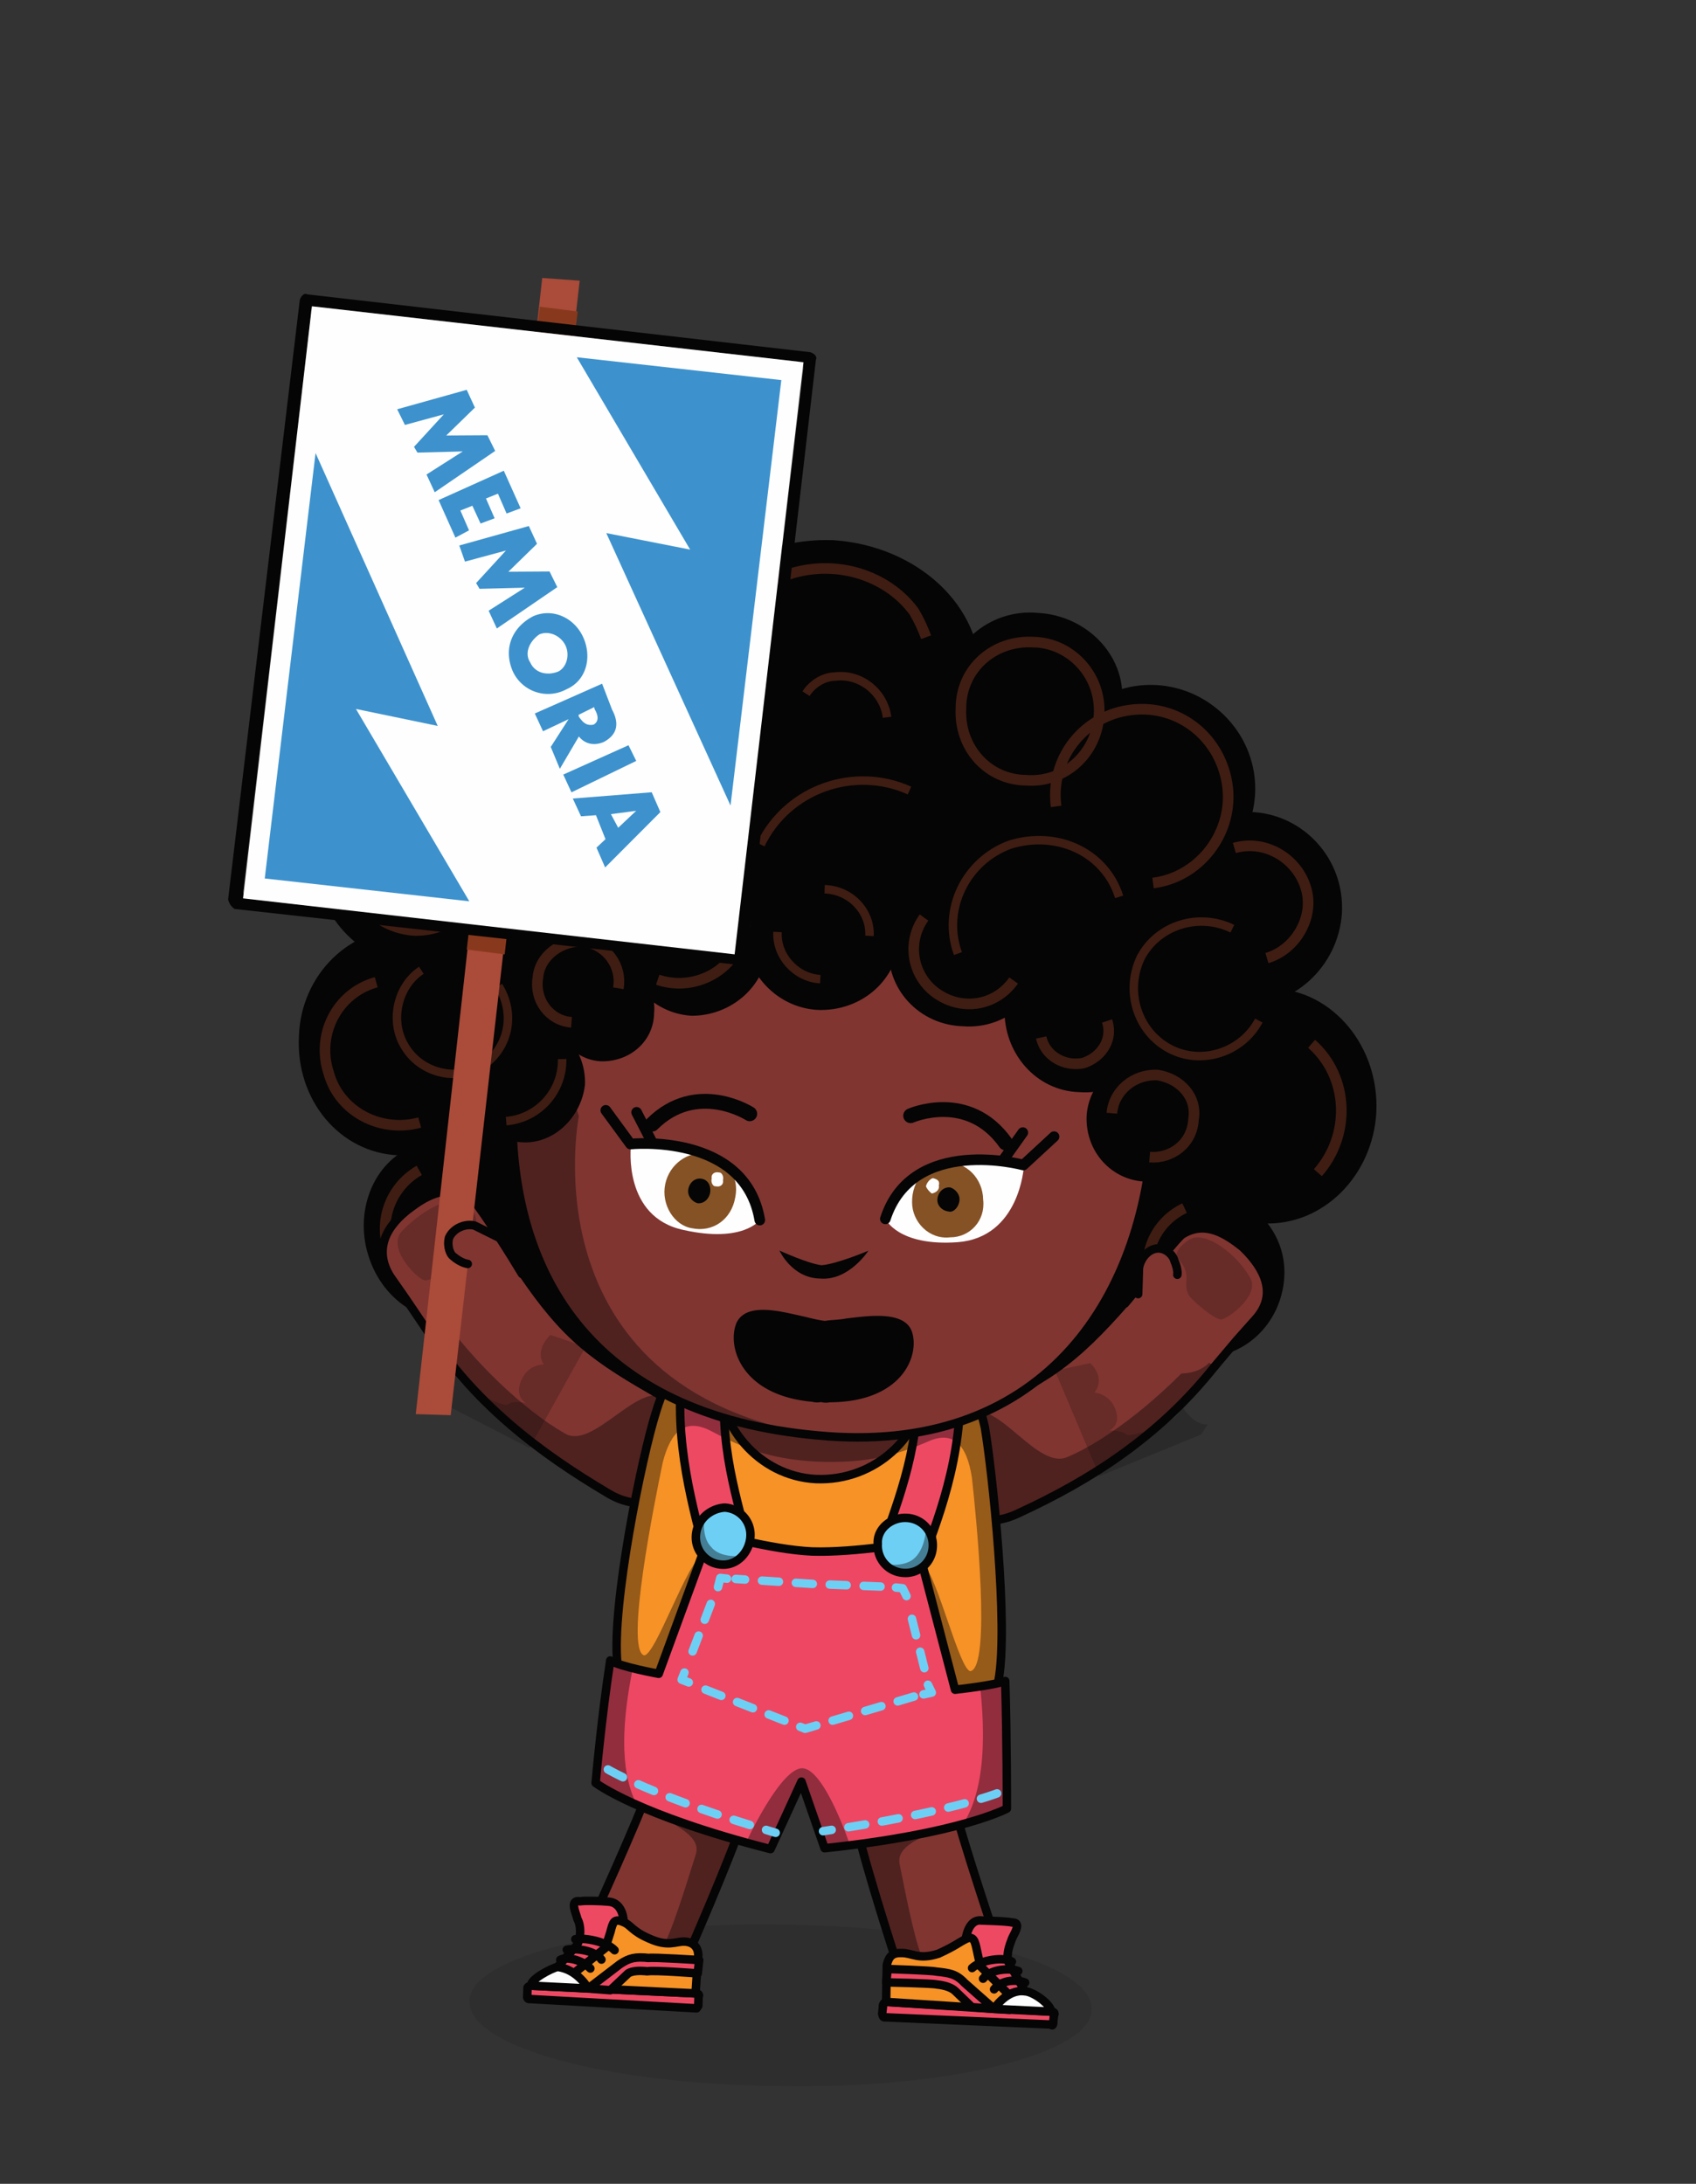 <svg xmlns="http://www.w3.org/2000/svg" width="80" height="103" fill="none" viewBox="0 0 80 103">
  <rect x="0" y="0" width="80" height="103" fill="#333333" stroke="none"/>
  <g class="3-24-ilus">
    <g class="Group 115">
      <path fill="#1C1C1A" fill-opacity=".2" d="M51.495 94.77c.033 2.04-6.548 3.776-14.77 3.617-8.101-.083-14.622-1.84-14.58-3.997-.033-2.04 6.549-3.776 14.77-3.617 8.102.083 14.623 1.84 14.58 3.997Z" class="&lt;Path&gt;"/>
      <g class="&lt;Group&gt;">
        <g class="&lt;Group&gt;">
          <g class="&lt;Group&gt;">
            <g class="&lt;Group&gt;">
              <g class="&lt;Group&gt;">
                <path fill="#050505" d="M54.404 62.928c-.051 1.648-1.424 2.867-3.072 2.816-1.551-.073-2.77-1.445-2.719-3.094.052-1.648 1.424-2.867 3.073-2.816 1.572.17 2.79 1.543 2.718 3.094Zm-25.865-.831c-.073 1.551-1.369 2.651-2.92 2.579-1.453-.094-2.65-1.369-2.556-2.822a2.655 2.655 0 0 1 2.821-2.557c1.55.073 2.65 1.369 2.655 2.8Z" class="&lt;Path&gt;"/>
                <path fill="#050505" d="M60.578 60.257c-.14 2.18-1.917 3.896-4.097 3.755-2.18-.141-3.895-1.917-3.754-4.097.14-2.18 1.938-3.797 4.096-3.755 2.18.141 3.896 1.917 3.755 4.097Zm-35.93-3.352c.684 2.205-.336 4.576-2.346 5.217-2.01.64-4.227-.617-4.932-2.92-.684-2.206.337-4.576 2.346-5.217 2.01-.641 4.249.715 4.932 2.92Z" class="&lt;Path&gt;"/>
                <path fill="#050505" d="M60.793 49.466c-.483 10.03-10.4 17.607-22.178 17.095-11.798-.61-21.02-9.148-20.537-19.179.602-9.954 10.498-17.63 22.296-17.019 11.799.61 20.923 9.17 20.419 19.103Z" class="&lt;Path&gt;"/>
                <path stroke="#3F1D13" stroke-width=".5" d="M24.24 60.678c-.753.777-.574 2.068.203 2.82.854.634 2.166.553 2.8-.3M19.776 55.2c-1.458.828-2.074 2.702-1.225 4.257.752 1.576 2.702 2.074 4.18 1.343m33.145-3.82c-1.577.752-2.193 2.625-1.365 4.083.709 1.38 2.561 1.9 4.138 1.148m-7.963 2.445c1.202.353 2.29-.292 2.643-1.495" class="&lt;Path&gt;"/>
              </g>
              <g class="&lt;Group&gt;">
                <path fill="#803531" stroke="#050505" stroke-linecap="round" stroke-linejoin="round" stroke-width=".4" d="M47.03 91.647s-1.732-5.15-2.05-6.616c-.382-1.759-1.725-2.286-2.995-2.01-1.173.254-1.98 1.248-1.577 3.105.424 1.954 1.953 6.637 1.953 6.637.636 2.931 5.599 1.752 4.67-1.116Z" class="&lt;Path&gt;"/>
                <path fill="#050505" d="M43.49 92.313c.634 1.5 3.246 1.751 1.878 2.048-1.291.178-2.71-.23-3.007-1.598 0 0-1.529-4.683-1.953-6.637-.403-1.857.404-2.85 1.577-3.105 1.27-.276 2.613.251 2.995 2.01.318 1.466-2.839 1.537-2.542 2.905.128.587.624 3.344 1.053 4.377Z" class="&lt;Path&gt;" opacity=".4"/>
              </g>
              <g class="&lt;Group&gt;">
                <g class="&lt;Path&gt;">
                  <path fill="#803531" d="M47.208 92.938c.128.587.48 1.738 2.081 2.516l-7.145-.393.217-2.298"/>
                  <path stroke="#050505" stroke-linecap="round" stroke-linejoin="round" stroke-width=".4" d="M47.208 92.938c.128.587.48 1.738 2.081 2.516l-7.145-.393.217-2.298"/>
                </g>
                <path fill="#050505" d="M43.597 92.801c.093.901-.051 1.649 1.648 2.406l-3.101-.146.217-2.298" class="&lt;Path&gt;" opacity=".4"/>
              </g>
              <g class="&lt;Group&gt;">
                <path fill="#EE4963" stroke="#050505" stroke-linecap="round" stroke-linejoin="round" stroke-width=".4" d="M41.612 94.972c.022.098.043.195.14.174l7.852.342c.021.098.098-.021.076-.12l.035-.313c.076-.12-.043-.196-.14-.175l-7.776-.46a.215.215 0 0 0-.152.238l-.035.314Zm3.944-3.517s.102-.943.73-.875c.413.013 1.237.038 1.454.094.51-.009.03.607-.026.824-.132.336-.319.888-.038 1.236l.666 1.186-.956.31-1.77-1.56-.06-1.215Z" class="&lt;Path&gt;"/>
                <path fill="#F69226" stroke="#050505" stroke-linecap="round" stroke-linejoin="round" stroke-width=".4" d="M41.8 94.42s.017-1.334.03-1.746c.11-.434.284-.574.697-.561.51-.008.79.34 1.746.03.837-.386.913-.505 1.283-.688.37-.183.433.11.518.502l.17.781 1.436 1.428-.069.629-5.811-.375Z" class="&lt;Path&gt;"/>
                <path fill="#FEFEFE" stroke="#050505" stroke-linecap="round" stroke-linejoin="round" stroke-width=".4" d="M49.574 94.88c.034-.314-.82-.947-1.232-.96-.845-.124-1.457.828-1.457.828l2.69.132Z" class="&lt;Path&gt;"/>
                <path stroke="#050505" stroke-linecap="round" stroke-linejoin="round" stroke-width=".4" d="M45.853 92.823c.425-.4 1.521-.535 1.878-.305m-1.36.807c.404-.497 1.326-.493 1.661-.361m-1.142.862c.403-.497 1.13-.45 1.465-.318" class="&lt;Path&gt;"/>
                <path fill="#EE4963" stroke="#050505" stroke-linecap="round" stroke-linejoin="round" stroke-width=".4" d="M44.15 92.988c.628.069.943.103 1.342.528l1.393 1.232-1.04-.081-.778-.752c-.173-.167-.469-.274-.888-.319-.217-.055-2.375-.098-2.375-.098l.068-.63s2.06.065 2.277.12Z" class="&lt;Path&gt;"/>
              </g>
              <g class="&lt;Group&gt;">
                <path fill="#803531" stroke="#050505" stroke-linecap="round" stroke-linejoin="round" stroke-width=".4" d="M27.89 90.686s2.215-4.881 2.721-6.321c.54-1.755 1.985-2.17 3.208-1.72 1.105.374 1.827 1.343 1.21 3.216-.616 1.874-2.602 6.398-2.602 6.398-.914 2.86-5.765 1.252-4.537-1.573Z" class="&lt;Path&gt;"/>
                <path fill="#050505" d="M31.302 91.787c-.723 1.385-3.293 1.33-1.972 1.759 1.202.353 2.69.132 3.098-1.287 0 0 1.985-4.524 2.601-6.397.617-1.874-.105-2.843-1.21-3.217-1.223-.45-2.668-.035-3.208 1.72-.506 1.44 2.638 1.78 2.208 3.102-.187.552-.948 3.173-1.517 4.32Z" class="&lt;Path&gt;" opacity=".4"/>
              </g>
              <g class="&lt;Group&gt;">
                <g class="&lt;Path&gt;">
                  <path fill="#803531" d="M27.657 91.965c-.285.573-.66 1.678-2.376 2.255l7.146.393v-2.354"/>
                  <path stroke="#050505" stroke-linecap="round" stroke-linejoin="round" stroke-width=".4" d="M27.657 91.965c-.285.573-.66 1.678-2.376 2.255l7.146.393v-2.354"/>
                </g>
                <path fill="#050505" d="M31.17 92.123c-.08 1.04-.128 1.767-1.844 2.345l3.101.145v-2.354" class="&lt;Path&gt;" opacity=".4"/>
              </g>
              <g class="&lt;Group&gt;">
                <path fill="#EE4963" stroke="#050505" stroke-linecap="round" stroke-linejoin="round" stroke-width=".4" d="m32.937 94.605-.077.118-7.872-.439c-.098.021-.12-.077-.12-.077l.014-.412c-.022-.097.076-.118.174-.14l7.754.363c.097-.021.216.055.14.174l-.013.413Zm-3.517-3.944s.004-.922-.722-.969c-.314-.034-1.139-.06-1.334-.017-.531-.09-.187.552-.124.845.162.272.191.88-.038 1.237l-.905 1.015.93.514 2.035-1.465.158-1.16Z" class="&lt;Path&gt;"/>
                <path fill="#F69226" stroke="#050505" stroke-linecap="round" stroke-linejoin="round" stroke-width=".4" d="M32.81 94.018s.093-1.453.127-1.767c.013-.412-.246-.663-.658-.676-.412-.013-.76.268-1.67-.149-.79-.34-.853-.633-1.189-.765-.455-.208-.51.008-.62.442l-.243.769-1.568 1.261.03.608 5.79.277Z" class="&lt;Path&gt;"/>
                <path fill="#FEFEFE" stroke="#050505" stroke-linecap="round" stroke-linejoin="round" stroke-width=".4" d="M25.056 93.655c-.064-.293.947-.82 1.24-.883.944.102 1.45 1.016 1.45 1.016l-2.69-.133Z" class="&lt;Path&gt;"/>
                <path stroke="#050505" stroke-linecap="round" stroke-linejoin="round" stroke-width=".4" d="M28.99 91.982c-.399-.425-1.46-.603-1.852-.519m1.232.961c-.301-.446-1.245-.548-1.635-.464m1.112.884c-.399-.424-1.146-.57-1.419-.408" class="&lt;Path&gt;"/>
                <path fill="#EE4963" stroke="#050505" stroke-linecap="round" stroke-linejoin="round" stroke-width=".4" d="M30.605 92.348c-.629-.068-.922-.005-1.368.297l-1.492 1.142 1.041.082.85-.8c.181-.107.482-.138.9-.092.294-.064 2.376.098 2.376.098l.068-.629s-2.18-.14-2.375-.098Z" class="&lt;Path&gt;"/>
              </g>
              <g class="&lt;Group&gt;">
                <path fill="#803531" stroke="#050505" stroke-linecap="round" stroke-linejoin="round" stroke-width=".4" d="M57.293 64.45c-2.652 3.338-5.894 5.373-9.243 6.918-3.424 1.665-5.7-3.162-2.254-4.729 3.467-1.47 4.805-2.374 7.347-5.28.578-.636 2.099-1.171 3.492.061 1.253 1.058 1.138 2.413.658 3.03Z" class="&lt;Path&gt;"/>
                <path fill="#050505" d="M57.293 64.45c-2.652 3.338-5.894 5.373-9.242 6.918-3.425 1.665-5.701-3.162-2.255-4.729 1.304-.59 3.143 2.695 4.545 2.083 2.065-.858 4.657-3.058 6.217-4.83.578-.636.778-1.6.077-2.472 1.253 1.058 1.138 2.414.658 3.03Z" class="&lt;Path&gt;" opacity=".4"/>
                <path fill="#050505" d="M51.425 64.29s.757.655.2 1.39c0 0 .726.047.994.808.267.76-.298.985-.298.985s.608-.03.867.222c0 0 .412.012 1.444-.416 1.13-.45 1.122-.96 1.122-.96s.506.913 1.21.862l-.305.476-4.793 1.962-2.102-4.967 1.661-.361Z" class="&lt;Path&gt;" opacity=".2" style="mix-blend-mode:multiply"/>
              </g>
              <g class="&lt;Group&gt;">
                <path fill="#803531" d="M54.17 64.207c.994.807 2.307.727 2.961-.03.731-.874.455-2.145-.539-2.952-.993-.808-2.328-.825-2.96.029-.753.777-.456 2.145.538 2.953Z" class="&lt;Path&gt;"/>
                <g class="&lt;Group&gt;">
                  <g class="&lt;Group&gt;">
                    <g class="&lt;Group&gt;">
                      <g class="&lt;Path&gt;">
                        <path fill="#803531" d="M53.066 61.479c.655-.756 1.998-2.583 2.673-3.241.99-.625 1.9-.208 2.893.6 1.037 1.002 1.606 2.21.624 3.343l-.905 1.016-1.058 1.253"/>
                        <path stroke="#050505" stroke-linecap="round" stroke-linejoin="round" stroke-width=".4" d="M53.066 61.479c.655-.756 1.998-2.583 2.673-3.241.99-.625 1.9-.208 2.893.6 1.037 1.002 1.606 2.21.624 3.343l-.905 1.016-1.058 1.253"/>
                      </g>
                    </g>
                  </g>
                  <g class="&lt;Group&gt;">
                    <g class="&lt;Path&gt;">
                      <path fill="#803531" d="m53.687 61.037.038-1.236c.09-.531.514-.93.926-.918.413.013.693.362.735.557.204.467.149.684.149.684"/>
                      <path stroke="#050505" stroke-linecap="round" stroke-linejoin="round" stroke-width=".4" d="m53.687 61.037.038-1.236c.09-.531.514-.93.926-.918.413.013.693.362.735.557.204.467.149.684.149.684"/>
                    </g>
                  </g>
                  <path fill="#050505" d="M55.582 59.398s.378.327.386.837c-.013.412-.047.726.212.977.14.174 1.156 1.08 1.449 1.016.39-.085 1.882-1.228 1.3-2.022-.505-.914-2.017-2.223-2.833-1.739-.892.603-.514.93-.514.93Z" class="&lt;Path&gt;" opacity=".2" style="mix-blend-mode:multiply"/>
                </g>
              </g>
              <g class="&lt;Group&gt;">
                <path fill="#803531" stroke="#050505" stroke-linecap="round" stroke-linejoin="round" stroke-width=".4" d="M20.054 62.61c2.315 3.59 5.373 5.894 8.661 7.84 3.17 1.87 5.86-2.705 2.593-4.554-3.267-1.849-4.596-2.788-6.707-5.911-.463-.718-1.946-1.42-3.458-.375-1.415 1.024-1.433 2.358-1.089 3Z" class="&lt;Path&gt;"/>
                <path fill="#050505" d="M20.054 62.61c2.315 3.59 5.373 5.894 8.661 7.84 3.17 1.87 5.86-2.705 2.593-4.554-1.266-.646-3.353 2.468-4.64 1.724-1.98-1.105-4.452-3.536-5.798-5.495-.463-.718-.577-1.716.273-2.515-1.416 1.024-1.433 2.358-1.089 3Z" class="&lt;Path&gt;" opacity=".4"/>
                <path fill="#050505" d="M25.964 62.964s-.773.68-.31 1.397c0 0-.727-.047-1.067.744-.34.79.233 1.075.233 1.075s-.65-.166-.9.093c0 0-.413-.013-1.462-.604-1.028-.493-1.036-1.003-1.036-1.003s-.633.854-1.283.688l.225.565 4.609 2.376 2.648-4.77-1.657-.561Z" class="&lt;Path&gt;" opacity=".2" style="mix-blend-mode:multiply"/>
              </g>
              <g class="&lt;Group&gt;">
                <path fill="#803531" d="M23.232 62.636c-.969.722-2.324.607-2.927-.286-.603-.892-.174-2.213.795-2.935 1.088-.646 2.443-.53 3.046.362.603.892.174 2.213-.914 2.859Z" class="&lt;Path&gt;"/>
                <g class="&lt;Group&gt;">
                  <g class="&lt;Group&gt;">
                    <g class="&lt;Group&gt;">
                      <g class="&lt;Path&gt;">
                        <path fill="#803531" d="M24.622 60.083c-.484-.816-1.733-2.796-2.293-3.493-.973-.71-1.93-.4-2.898.322-1.24.883-1.81 2.03-1.025 3.292l.744 1.067.904 1.339"/>
                        <path stroke="#050505" stroke-linecap="round" stroke-linejoin="round" stroke-width=".4" d="M24.622 60.083c-.484-.816-1.733-2.796-2.293-3.493-.973-.71-1.93-.4-2.898.322-1.24.883-1.81 2.03-1.025 3.292l.744 1.067.904 1.339"/>
                      </g>
                    </g>
                  </g>
                  <path fill="#050505" d="M22.388 57.805s-.468.204-.557.735c-.013.412-.026.824-.2.964-.272.162-1.317 1.003-1.653.87-.335-.131-1.63-1.385-1.095-2.217.654-.756 2.243-1.92 3.076-1.385.756.655.429 1.033.429 1.033Z" class="&lt;Path&gt;" opacity=".2" style="mix-blend-mode:multiply"/>
                </g>
              </g>
              <g class="&lt;Group&gt;">
                <path fill="#F69226" stroke="#050505" stroke-linecap="round" stroke-linejoin="round" stroke-width=".4" d="M37.88 83.912c-8.284-.452-8.526-2.037-8.759-5.466-.28-2.702 1.154-9.767 1.826-11.857 1.058-3.607 3.96-4.851 8.005-4.604 4.023.15 6.717 1.714 7.502 5.33.369 2.17 1.115 9.377.647 11.934-.591 3.403-1.055 5.039-9.22 4.663Z" class="&lt;Path&gt;"/>
                <path fill="#EE4963" stroke="#050505" stroke-linecap="round" stroke-linejoin="round" stroke-width=".4" d="M33.087 72.673c-.671-2.617-1.49-5.918-.648-9.58l2.047.476c-.807 3.348.025 6.237.653 8.659l-2.052.445Z" class="&lt;Path&gt;"/>
                <path fill="#EE4763" stroke="#050505" stroke-linecap="round" stroke-linejoin="round" stroke-width=".4" d="m37.804 84.03-1.458 3.183c-6.283-1.603-8.25-3.12-8.25-3.12s.264-3.026.69-5.779c.475.306 2.285.63 2.285.63l2.44-6.67s2.838.816 4.801.902c2.06.064 4.916-.454 4.916-.454l1.821 6.973s1.9-.208 2.367-.412c.084 2.745.079 6.02.079 6.02s-2.197 1.194-8.6 1.868l-1.09-3.14Z" class="&lt;Path&gt;"/>
                <path fill="#050505" d="m37.804 84.03-1.458 3.183c-.433-.11-.827-.196-1.181-.255 0 0 1.666-3.637 2.707-3.556 1.041.081 2.217 3.612 2.217 3.612a8.82 8.82 0 0 1-1.194.157l-1.09-3.14Zm9.611-4.747c.085 2.745.08 6.02.08 6.02s-.544.323-2.087.76c.612-.951 1.25-2.727.813-6.623l1.194-.157Z" class="&lt;Path&gt;" opacity=".4"/>
                <path stroke="#6ECFF5" stroke-dasharray=".8 .8" stroke-linecap="round" stroke-linejoin="round" stroke-width=".4" d="M47.032 84.585s-2.26.9-8.209 1.783" class="&lt;Path&gt;"/>
                <path fill="#050505" d="M28.786 78.314c-.426 2.753-.69 5.778-.69 5.778s.497.404 1.98 1.105c-.527-1.01-1.007-2.749-.207-6.606l-1.083-.277Z" class="&lt;Path&gt;" opacity=".4"/>
                <path stroke="#6ECFF5" stroke-dasharray=".8 .8" stroke-linecap="round" stroke-linejoin="round" stroke-width=".4" d="M28.674 83.455s2.12 1.28 7.914 2.989" class="&lt;Path&gt;"/>
                <path fill="#803531" stroke="#050505" stroke-linecap="round" stroke-linejoin="round" stroke-width=".4" d="M33.874 64.52c-.132 2.69 1.928 5.108 4.617 5.24 2.788.111 5.087-2.025 5.219-4.715.132-2.689-1.928-5.107-4.715-5.218-2.69-.132-4.988 2.004-5.12 4.693Z" class="&lt;Path&gt;"/>
                <path fill="#EE4963" stroke="#050505" stroke-linecap="round" stroke-linejoin="round" stroke-width=".4" d="M43.648 73.245c.978-2.566 2.024-5.76 1.511-9.538l-1.976.327c.429 3.386-.605 6.169-1.43 8.497l1.895.714Z" class="&lt;Path&gt;"/>
                <path fill="#6ECFF5" stroke="#050505" stroke-linecap="round" stroke-linejoin="round" stroke-width=".4" d="M43.997 72.965a1.284 1.284 0 0 1-1.373 1.219 1.284 1.284 0 0 1-1.219-1.373c-.05-.705.646-1.266 1.373-1.219a1.284 1.284 0 0 1 1.219 1.373Zm-11.17-.543a1.284 1.284 0 0 0 1.22 1.373c.726.047 1.304-.59 1.35-1.317a1.284 1.284 0 0 0-1.218-1.372c-.706.05-1.305.59-1.352 1.317Z" class="&lt;Path&gt;"/>
                <path fill="#050505" d="M33.137 73.379c.519.501 1.343.527 1.844.008 0 0-.998.115-1.419-.408-.518-.501-.318-1.466-.318-1.466-.62.442-.646 1.266-.107 1.866Zm10.443.495c-.522.42-1.347.395-1.865-.107 0 0 .965.2 1.466-.318.502-.518.506-1.44.506-1.44.42.522.395 1.347-.107 1.865Z" class="&lt;Path&gt;" opacity=".4"/>
                <g class="&lt;Group&gt;">
                  <g class="&lt;Group&gt;">
                    <path stroke="#6ECFF5" stroke-linecap="round" stroke-linejoin="round" stroke-width=".4" d="m43.562 79.915.39-.084-.182-.37" class="&lt;Path&gt;"/>
                    <path stroke="#6ECFF5" stroke-dasharray=".8 .8" stroke-linecap="round" stroke-linejoin="round" stroke-width=".4" d="m43.6 78.68-.755-3.01" class="&lt;Path&gt;"/>
                    <path stroke="#6ECFF5" stroke-linecap="round" stroke-linejoin="round" stroke-width=".4" d="m42.76 75.28-.183-.37-.314-.034" class="&lt;Path&gt;"/>
                    <path stroke="#6ECFF5" stroke-dasharray=".8 .8" stroke-linecap="round" stroke-linejoin="round" stroke-width=".4" d="m41.536 74.83-3.199-.125-3.632-.234" class="&lt;Path&gt;"/>
                    <path stroke="#6ECFF5" stroke-linecap="round" stroke-linejoin="round" stroke-width=".4" d="m34.293 74.458-.315-.034-.11.433" class="&lt;Path&gt;"/>
                    <path stroke="#6ECFF5" stroke-dasharray=".8 .8" stroke-linecap="round" stroke-linejoin="round" stroke-width=".4" d="m33.528 75.647-1.11 2.902" class="&lt;Path&gt;"/>
                    <path stroke="#6ECFF5" stroke-linecap="round" stroke-linejoin="round" stroke-width=".4" d="m32.286 78.885-.132.335.336.132" class="&lt;Path&gt;"/>
                    <path stroke="#6ECFF5" stroke-dasharray=".8 .8" stroke-linecap="round" stroke-linejoin="round" stroke-width=".4" d="m33.28 79.692 4.699 1.845L43.17 80" class="&lt;Path&gt;"/>
                  </g>
                </g>
                <path fill="#050505" d="M38.517 68.936c-2.277-.12-3.522-.668-5.026-1.467-1.147-.57-1.843-.009-2.23 1.508-.4 1.928-1.778 8.777-.89 9.096.53.089 2.082-4.546 2.766-4.694l-2.066 5.565-1.95-.498c-.28-2.702 1.154-9.767 1.826-11.857 1.058-3.607 3.96-4.851 8.005-4.604 4.024.15 6.717 1.714 7.502 5.33.37 2.17 1.115 9.377.647 11.934l-2.052.446-1.469-5.821c.574.285 1.69 4.954 2.2 4.946.977-.212.274-7.223.066-9.122-.242-1.585-.9-2.26-2.107-1.691-1.5.632-2.847 1.027-5.222.929Z" class="&lt;Path&gt;" opacity=".4"/>
              </g>
              <g class="&lt;Group&gt;">
                <path fill="#803531" stroke="#050505" stroke-linecap="round" stroke-linejoin="round" stroke-width=".4" d="M24.186 51.48c-.388 8.577 3.723 15.257 14.37 16.22 10.451 1.005 15.432-6.217 15.842-14.697.41-8.48-5.966-15.691-14.348-16.122-8.382-.431-15.454 6.118-15.863 14.598Z" class="&lt;Path&gt;"/>
                <path fill="#050505" d="m26.952 51.493.353 1.151S24.659 65.908 39.4 67.823c.098-.021-.161-.272-.824-.026l-.021-.097c-10.647-.963-14.758-7.643-14.37-16.22.12-2.278.694-4.347 1.701-6.305.535 1.52 1.065 6.318 1.065 6.318Z" class="&lt;Path&gt;" opacity=".4"/>
              </g>
              <path fill="#FEFEFE" d="M41.761 57.487s1.127-4.236 6.531-2.442c0 0-.2 3.318-3.12 3.543-2.82.203-3.41-1.101-3.41-1.101Zm-5.922.058s-.445-4.406-6.079-3.49c0 0-.396 3.36 2.497 3.96 2.796.621 3.582-.47 3.582-.47Z" class="&lt;Path&gt;"/>
              <path fill="#050505" d="M36.765 58.981s.59 1.304 1.924 1.322c1.355.115 2.273-1.313 2.273-1.313s-1.5.633-2.205.684c-.629-.068-1.992-.693-1.992-.693Z" class="&lt;Path&gt;"/>
              <g class="&lt;Group&gt;">
                <g class="&lt;Group&gt;">
                  <path fill="#050505" d="M52.933 33.06c-.043 2.158-2.036 3.819-4.411 3.72-2.277-.119-4.112-1.972-3.972-4.151.141-2.18 2.113-3.938 4.411-3.721 2.277.12 4.112 1.972 3.972 4.152Zm-19.216-.842c-.128 1.768-1.578 3.106-3.345 2.978-1.865-.107-3.203-1.556-3.075-3.323.107-1.865 1.653-3.225 3.42-3.097 1.768.128 3.127 1.675 3 3.442Z" class="&lt;Path&gt;"/>
                  <path fill="#050505" d="M59.203 37.429c-.133 2.69-2.432 4.826-5.121 4.693-2.69-.132-4.826-2.43-4.694-5.12.133-2.69 2.432-4.826 5.121-4.694 2.69.133 4.826 2.432 4.694 5.12Zm-34.347 3.467c-.132 2.69-2.431 4.826-5.218 4.715-2.71-.23-4.847-2.53-4.715-5.218.111-2.788 2.53-4.848 5.218-4.715 2.69.132 4.826 2.431 4.715 5.218Zm21.39-8.942c-.18 3.416-3.609 6.002-7.556 5.733-4.023-.15-7.111-3.06-6.932-6.476.2-3.318 3.532-5.883 7.555-5.734 3.947.269 7.014 3.082 6.933 6.477Z" class="&lt;Path&gt;"/>
                  <path fill="#050505" d="M30.155 35.14c-.132 2.69-2.43 4.826-5.12 4.694-2.69-.132-4.728-2.453-4.596-5.142.132-2.69 2.453-4.728 5.044-4.574 2.69.132 4.805 2.333 4.672 5.023Zm-6.1 14.321c-.09 2.885-2.444 5.238-5.252 5.03-2.787-.112-4.868-2.628-4.702-5.631.09-2.885 2.444-5.238 5.252-5.03 2.788.112 4.869 2.627 4.702 5.631Zm40.867 2.997c-.167 3.003-2.52 5.357-5.308 5.245-2.787-.11-4.89-2.724-4.723-5.728.145-3.101 2.5-5.454 5.287-5.343 2.689.132 4.889 2.724 4.744 5.826Z" class="&lt;Path&gt;"/>
                  <path fill="#050505" d="M63.297 43.09c-.175 2.493-2.3 4.49-4.794 4.314-2.591-.153-4.49-2.3-4.315-4.793.056-2.57 2.202-4.469 4.793-4.315 2.473.077 4.47 2.202 4.316 4.793Z" class="&lt;Path&gt;"/>
                  <g class="&lt;Group&gt;">
                    <path fill="#050505" d="M42.445 44.138c-.065 2.06-1.786 3.56-3.846 3.495-1.963-.085-3.56-1.785-3.496-3.845.183-1.984 1.883-3.581 3.867-3.398a3.576 3.576 0 0 1 3.475 3.748Z" class="&lt;Path&gt;"/>
                    <path fill="#050505" d="M49.361 44.887c-.064 2.06-1.862 3.68-3.944 3.517-2.06-.064-3.657-1.764-3.495-3.846.064-2.06 1.861-3.679 3.922-3.614 2.06.064 3.679 1.861 3.517 3.943Z" class="&lt;Path&gt;"/>
                    <path fill="#050505" d="M54.845 47.994c-.064 2.06-1.861 3.679-3.943 3.517-2.06-.064-3.581-1.883-3.517-3.944.064-2.06 1.862-3.678 3.943-3.516 2.06.064 3.68 1.861 3.517 3.943Z" class="&lt;Path&gt;"/>
                    <path fill="#050505" d="M57.045 52.94c-.052 1.649-1.424 2.868-2.975 2.795-1.648-.051-2.867-1.424-2.816-3.072.073-1.551 1.424-2.868 3.094-2.719 1.55.073 2.867 1.424 2.697 2.996Zm-29.451-1.791c-.17 1.572-1.522 2.888-3.094 2.718-1.648-.051-2.867-1.424-2.794-2.975.05-1.648 1.424-2.867 3.072-2.816 1.648.051 2.867 1.424 2.816 3.073Z" class="&lt;Path&gt;"/>
                    <path fill="#050505" d="M30.854 47.78c-.018 1.334-1.14 2.294-2.474 2.277-1.236-.038-2.294-1.14-2.179-2.495.039-1.236 1.14-2.293 2.495-2.178 1.236.038 2.294 1.139 2.157 2.396Z" class="&lt;Path&gt;"/>
                    <path fill="#050505" d="M36.216 44.672c-.107 1.865-1.751 3.245-3.595 3.236-1.865-.107-3.343-1.73-3.237-3.595.107-1.865 1.73-3.343 3.595-3.236 1.865.106 3.246 1.75 3.237 3.595Z" class="&lt;Path&gt;"/>
                    <path fill="#050505" d="m24.386 52.869 6.608-7.268 6.611-1.129 6.96.945 4.604 3.298 3.233 2.163 1.754 2.894 3.7-2.748 1.405-7.672-9.077-9.286-9.755-1.566-10.587.253-8.236 7.314-2.938 8.62 5.718 4.182Z" class="&lt;Path&gt;"/>
                  </g>
                </g>
                <path stroke="#3F1D13" stroke-width=".5" d="M26.957 48.217c-1.04-.081-1.762-1.05-1.584-2.112.081-1.04 1.148-1.784 2.189-1.703 1.062.178 1.784 1.147 1.605 2.21m25.061 7.963c1.04.081 2.01-.641 2.07-1.78.178-1.062-.62-1.912-1.683-2.09-1.139-.06-2.086.76-2.167 1.8M34.031 29.899c.528-1.343 1.824-2.443 3.464-2.901 2.226-.586 4.456.26 5.62 1.85.215.362.405.764.57 1.206" class="&lt;Path&gt;"/>
                <path stroke="#3F1D13" stroke-width=".4" d="M41.843 33.83c-.156-1.193-1.27-2.077-2.463-1.92-.51.008-1.054.33-1.36.807" class="&lt;Path&gt;"/>
                <path stroke="#3F1D13" stroke-width=".5" d="M24.858 31.481c-1.78.284-3.068 1.894-2.881 3.696.208 1.899 1.817 3.187 3.619 3m5.311-1.46c1.767.128 3.412-1.253 3.54-3.02.128-1.767-1.232-3.314-2.999-3.442-1.886-.204-3.433 1.155-3.56 2.922" class="&lt;Path&gt;"/>
                <path stroke="#3F1D13" stroke-width=".4" d="M52.79 42.3c-.662-2.107-2.935-3.148-5.14-2.465-2.086.76-3.225 3.054-2.465 5.14" class="&lt;Path&gt;"/>
                <path stroke="#3F1D13" stroke-width=".5" d="M59.761 45.187c1.347-.395 2.244-1.92 1.85-3.267-.417-1.444-1.942-2.341-3.386-1.925" class="&lt;Path&gt;"/>
                <path stroke="#3F1D13" stroke-width=".4" d="M42.9 37.285c-2.608-1.173-5.748-.082-7.019 2.547" class="&lt;Path&gt;"/>
                <path stroke="#3F1D13" stroke-width=".5" d="M62.164 55.308c1.56-1.772 1.475-4.516-.296-6.076" class="&lt;Path&gt;"/>
                <path stroke="#3F1D13" stroke-width=".4" d="M23.876 52.877a2.878 2.878 0 0 0 2.64-2.927" class="&lt;Path&gt;"/>
                <path stroke="#3F1D13" stroke-width=".5" d="M49.114 48.932c.19.88 1.12 1.394 2 1.203.859-.29 1.394-1.122 1.105-1.98m-21.195-1.947c1.657.562 3.505-.352 3.968-1.987.562-1.657-.351-3.505-2.008-4.066a3.24 3.24 0 0 0-3.948 2.085" class="&lt;Path&gt;"/>
                <path stroke="#3F1D13" stroke-width=".4" d="M58.13 43.802c-1.601-.778-3.513-.158-4.312 1.345-.778 1.602-.158 3.514 1.346 4.313 1.503.8 3.415.18 4.214-1.325m-39.503-2.371c-1.164.764-1.508 2.476-.744 3.64.786 1.263 2.498 1.607 3.662.843 1.241-.884 1.51-2.477.723-3.739" class="&lt;Path&gt;"/>
                <path stroke="#3F1D13" stroke-width=".5" d="M54.388 41.647c2.192-.272 3.786-2.357 3.515-4.55-.293-2.29-2.281-3.905-4.571-3.612a4.042 4.042 0 0 0-3.515 4.55m-6.23 5.241a2.544 2.544 0 0 0 .569 3.56c1.21.863 2.795.621 3.658-.59m-30.067.082c-1.836.501-2.843 2.46-2.244 4.274.5 1.835 2.459 2.843 4.294 2.342m-3.345-12.577c-.106 1.866 1.253 3.412 3.118 3.519 1.746.03 3.39-1.35 3.4-3.194.106-1.865-1.253-3.412-3.118-3.519-1.746-.03-3.39 1.35-3.4 3.194Z" class="&lt;Path&gt;"/>
                <path stroke="#3F1D13" stroke-width=".4" d="M26.382 39.44c1.028.492 2.277.119 2.868-.93.59-1.05.217-2.299-.832-2.89-1.028-.493-2.278-.12-2.868.93" class="&lt;Path&gt;"/>
                <g class="&lt;Group&gt;">
                  <path stroke="#3F1D13" stroke-width=".4" d="M36.675 43.958c-.06 1.139.879 2.163 2.018 2.223m2.32-2.039c.06-1.139-.88-2.163-2.115-2.202" class="&lt;Path&gt;"/>
                </g>
                <path stroke="#3F1D13" stroke-width=".5" d="M45.328 33.381c-.107 1.865 1.252 3.412 3.096 3.42 1.767.129 3.314-1.23 3.42-3.096.108-1.865-1.35-3.39-3.096-3.42-1.865-.107-3.411 1.252-3.42 3.096Z" class="&lt;Path&gt;"/>
              </g>
              <g class="&lt;Group&gt;">
                <path fill="#855226" d="M46.376 56.587c.114.998-.638 1.776-1.56 1.771-.998.115-1.797-.735-1.793-1.657-.016-1.02.715-1.895 1.637-1.89.922.004 1.699.756 1.716 1.776Z" class="&lt;Path&gt;"/>
                <path fill="#050505" d="M45.258 56.625c-.034.314-.285.574-.501.518-.314-.034-.574-.285-.54-.599.034-.314.285-.573.6-.54.216.056.475.307.441.621Z" class="&lt;Path&gt;"/>
                <path fill="#FEFEFE" d="M44.285 55.915c.043.196-.131.336-.327.378-.119-.076-.259-.25-.28-.348.055-.217.23-.357.327-.378.217.055.336.132.28.348Z" class="&lt;Path&gt;"/>
              </g>
              <g class="&lt;Group&gt;">
                <path fill="#855226" d="M31.378 55.853c-.2.964.425 1.954 1.27 2.078.964.2 1.857-.404 2.035-1.466.2-.964-.403-1.857-1.367-2.056-.846-.124-1.738.48-1.938 1.444Z" class="&lt;Path&gt;"/>
                <path fill="#050505" d="M32.462 56.13c-.035.313.225.564.441.62.315.034.565-.225.6-.54.033-.314-.128-.586-.442-.62-.315-.034-.565.225-.6.54Z" class="&lt;Path&gt;"/>
                <path fill="#FEFEFE" d="M33.57 55.581c-.055.217.086.391.183.37.217.055.391-.085.349-.28.055-.217-.085-.391-.183-.37-.217-.055-.39.085-.348.28Z" class="&lt;Path&gt;"/>
              </g>
              <path stroke="#050505" stroke-linecap="round" stroke-linejoin="round" stroke-width=".5" d="m28.575 52.368 1.164 1.59s5.404-.56 6.1 3.587" class="&lt;Path&gt;"/>
              <g class="&lt;Path&gt;">
                <path fill="#BB8653" d="m30.028 52.462.71 1.381Z"/>
                <path stroke="#050505" stroke-linecap="round" stroke-linejoin="round" stroke-width=".5" d="m30.028 52.462.71 1.381"/>
              </g>
              <path stroke="#050505" stroke-linecap="round" stroke-linejoin="round" stroke-width=".5" d="m49.72 53.61-1.449 1.338s-5.221-1.425-6.51 2.539" class="&lt;Path&gt;"/>
              <g class="&lt;Path&gt;">
                <path fill="#BB8653" d="m48.246 53.418-.863 1.21Z"/>
                <path stroke="#050505" stroke-linecap="round" stroke-linejoin="round" stroke-width=".5" d="m48.246 53.418-.863 1.21"/>
              </g>
              <path stroke="#050505" stroke-linecap="round" stroke-linejoin="round" stroke-width=".7" d="M42.956 52.622s2.707-1.201 4.474 1.28m-12.066-1.371s-2.497-1.606-4.601.488" class="&lt;Path&gt;"/>
              <path fill="#050505" d="M34.742 62.388c.493-1.028 2.247-.488 3.212-.288.216.055.65.166.964.2.196-.043.705-.051.998-.115.999-.114 2.78-.399 3.11.655.353 1.152-.515 3.284-3.888 3.3a.888.888 0 0 1-.412-.012.887.887 0 0 1-.412-.013c-3.34-.298-4.044-2.601-3.572-3.727Z" class="&lt;Path&gt;"/>
            </g>
            <g class="&lt;Group&gt;">
              <path fill="#AB4B39" d="m27.344 13.238-1.768-.127-5.965 53.586 1.649.05 6.084-53.509Z" class="&lt;Path&gt;"/>
              <g class="&lt;Group&gt;">
                <path fill="#88391D" d="m23.806 45.013-1.789-.226 3.33-28.966 1.69.247-3.231 28.945Z" class="&lt;Path&gt;"/>
                <path fill="#88391D" d="m26.99 16.794-1.788-.225.26-2.103 1.788.225-.26 2.103Z" class="&lt;Path&gt;"/>
              </g>
              <g class="&lt;Group&gt;">
                <path fill="#050505" fill-rule="evenodd" d="m10.759 42.422 3.38-28.26c.055-.217.23-.357.348-.28l23.72 2.728c.216.056.356.23.28.349l-3.282 28.24c-.056.216-.23.356-.447.3L11.06 42.87a.764.764 0 0 1-.301-.447Zm3.92-27.661-3.202 27.198c-.055.217.085.391.301.447l22.539 2.473c.119.077.293-.063.348-.28l3.223-27.101c.055-.217-.085-.39-.302-.446l-22.56-2.572c-.216-.055-.39.085-.348.28Z" class="&lt;Compound Path&gt;" clip-rule="evenodd"/>
                <path fill="#FEFEFE" d="m11.464 42.371 23.188 2.64 3.249-27.925-23.189-2.64-3.248 27.925Z" class="&lt;Path&gt;"/>
                <path fill="#3D92CD" d="m34.459 37.992 2.396-20.065-9.648-1.077 5.347 9.072-3.955-.779 5.86 12.85ZM14.885 21.367l-2.397 20.066 9.649 1.077-5.347-9.072 3.857.8-5.762-12.87Z" class="&lt;Path&gt;"/>
              </g>
            </g>
            <g class="&lt;Group&gt;">
              <g class="&lt;Path&gt;">
                <path fill="#803531" d="m23.535 58.374-1.147-.57c-.434-.11-.999.115-1.207.57-.11.433.072.803.191.88.378.327.692.36.692.36"/>
                <path stroke="#050505" stroke-linecap="round" stroke-linejoin="round" stroke-width=".4" d="m23.535 58.374-1.147-.57c-.434-.11-.999.115-1.207.57-.11.433.072.803.191.88.378.327.692.36.692.36"/>
              </g>
            </g>
          </g>
        </g>
        <g class="&lt;Group&gt;">
          <g class="&lt;Group&gt;">
            <path fill="#3D92CD" d="m22.015 18.386.386.838-1.351 1.316 1.941-.012.366.74-2.851 1.949-.387-.837 1.708-1.088-2.137.055-.161-.272 1.406-1.533-1.835.5-.365-.739 3.28-.917Zm1.473 4.899-.565.226.408.934-.663.247-.387-.838-.565.225.408.935-.642.344-.794-1.772 3.076-1.384.794 1.772-.662.246-.408-.935Zm1.457 1.526.386.837-1.351 1.317 1.942-.012.365.739-2.851 1.95-.387-.838 1.708-1.087-2.137.055-.161-.272 1.407-1.534-1.934.522-.267-.76 3.28-.917Z" class="&lt;Compound Path&gt;"/>
            <path fill="#3D92CD" fill-rule="evenodd" d="M26.719 32.51a1.826 1.826 0 0 1-2.545-.88c-.429-1.033-.033-2.04.978-2.566.935-.408 1.963.085 2.37 1.02.408.935.132 2.018-.803 2.426Zm-1.278-2.588c-.446.302-.731.875-.43 1.321.204.468.756.655 1.322.43.37-.183.556-.735.353-1.202-.204-.468-.778-.753-1.245-.549Zm.967 6.339-.429-1.032.842-1.309-1.207.57-.387-.838 3.174-1.405.472 1.228c.344.642.254 1.172-.387 1.516-.468.204-.901.094-1.181-.255l-.897 1.525Zm.88-2.544.021.097c.14.175.302.447.693.362.272-.162.208-.455.047-.727l-.022-.098-.74.366Z" class="&lt;Compound Path&gt;" clip-rule="evenodd"/>
            <path fill="#3D92CD" d="m26.956 37.37-.387-.837 3.077-1.384.365.74-3.055 1.481Z" class="&lt;Compound Path&gt;"/>
            <path fill="#3D92CD" fill-rule="evenodd" d="m28.111 38.45-.705.05-.387-.837 3.722-.296.408.935-2.605 2.612-.408-.935.425-.4-.45-1.13Zm1.9-.208-1.195.157.344.642.85-.8Z" class="&lt;Compound Path&gt;" clip-rule="evenodd"/>
          </g>
        </g>
      </g>
    </g>
  </g>
</svg>
